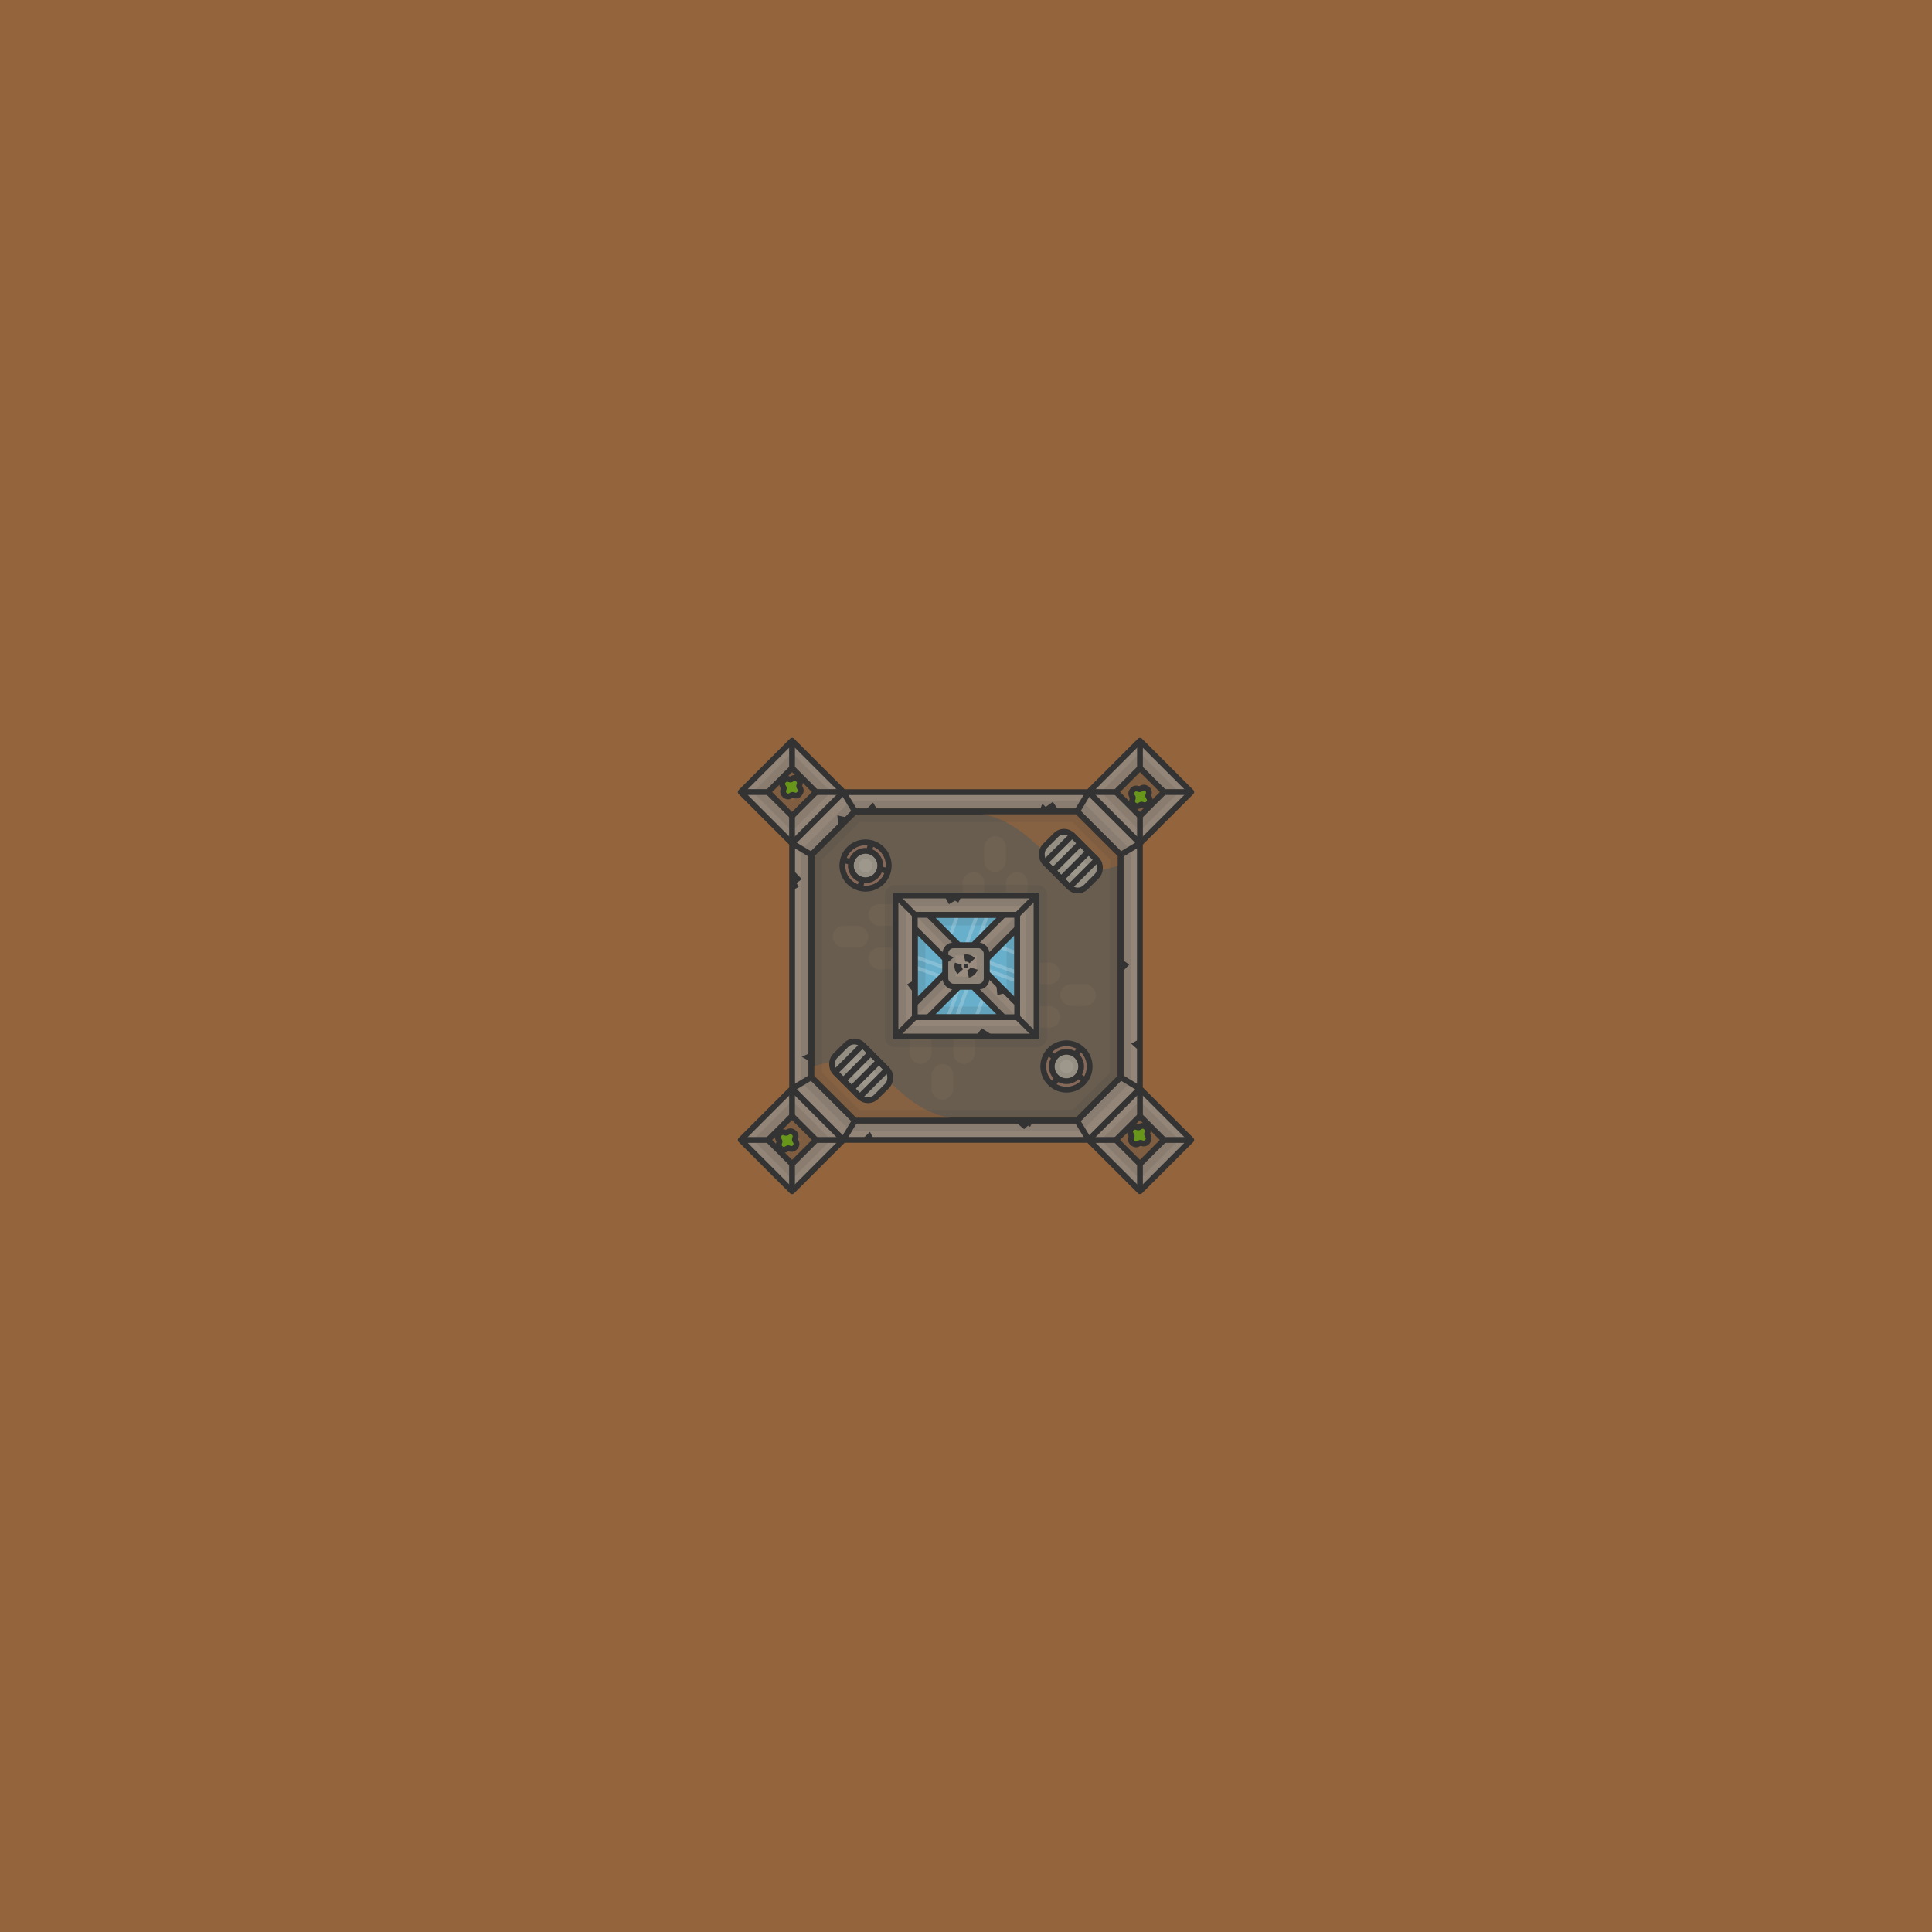 <?xml version="1.0" encoding="UTF-8" standalone="no"?>
<!-- Created with Inkscape (http://www.inkscape.org/) -->

<svg
   width="1500mm"
   height="1500mm"
   viewBox="0 0 1500 1500"
   version="1.1"
   id="svg1"
   inkscape:version="1.3 (0e150ed, 2023-07-21)"
   sodipodi:docname="dm_rust.svg"
   inkscape:export-filename="dunesconcept.png"
   inkscape:export-xdpi="171.044"
   inkscape:export-ydpi="171.044"
   xmlns:inkscape="http://www.inkscape.org/namespaces/inkscape"
   xmlns:sodipodi="http://sodipodi.sourceforge.net/DTD/sodipodi-0.dtd"
   xmlns="http://www.w3.org/2000/svg"
   xmlns:svg="http://www.w3.org/2000/svg">
  <rect x="0" y="0" width="1500" height="1500" fill="#808080" stroke="none"/>
  <sodipodi:namedview
     id="namedview1"
     pagecolor="#ffffff"
     bordercolor="#666666"
     borderopacity="1.0"
     inkscape:showpageshadow="2"
     inkscape:pageopacity="0.0"
     inkscape:pagecheckerboard="0"
     inkscape:deskcolor="#d1d1d1"
     inkscape:document-units="mm"
     inkscape:zoom="0.011950124"
     inkscape:cx="7614.984"
     inkscape:cy="12886.896"
     inkscape:window-width="1440"
     inkscape:window-height="765"
     inkscape:window-x="0"
     inkscape:window-y="25"
     inkscape:window-maximized="1"
     inkscape:current-layer="layer1"
     showguides="false" />
  <defs
     id="defs1">
    <clipPath
       clipPathUnits="userSpaceOnUse"
       id="clipPath2010">
      <rect
         style="fill:#dabb7f;stroke:#333333;stroke-width:0;stroke-linecap:round;stroke-linejoin:round;stroke-miterlimit:4;stroke-dasharray:none;stroke-dashoffset:188.976"
         id="rect2012"
         width="50"
         height="20.159"
         x="87"
         y="18.226"
         rx="0" />
    </clipPath>
    <clipPath
       clipPathUnits="userSpaceOnUse"
       id="clipPath2010-7">
      <rect
         style="fill:#dabb7f;stroke:#333333;stroke-width:0;stroke-linecap:round;stroke-linejoin:round;stroke-miterlimit:4;stroke-dasharray:none;stroke-dashoffset:188.976"
         id="rect2012-1"
         width="50"
         height="20.159"
         x="87"
         y="18.226"
         rx="0" />
    </clipPath>
    <clipPath
       clipPathUnits="userSpaceOnUse"
       id="clipPath2010-7-7">
      <rect
         style="fill:#dabb7f;stroke:#333333;stroke-width:0;stroke-linecap:round;stroke-linejoin:round;stroke-miterlimit:4;stroke-dasharray:none;stroke-dashoffset:188.976"
         id="rect2012-1-2"
         width="50"
         height="20.159"
         x="87"
         y="18.226"
         rx="0" />
    </clipPath>
    <clipPath
       clipPathUnits="userSpaceOnUse"
       id="clipPath2010-7-7-0">
      <rect
         style="fill:#dabb7f;stroke:#333333;stroke-width:0;stroke-linecap:round;stroke-linejoin:round;stroke-miterlimit:4;stroke-dasharray:none;stroke-dashoffset:188.976"
         id="rect2012-1-2-9"
         width="50"
         height="20.159"
         x="87"
         y="18.226"
         rx="0" />
    </clipPath>
    <clipPath
       clipPathUnits="userSpaceOnUse"
       id="clipPath2010-7-7-0-7">
      <rect
         style="fill:#dabb7f;stroke:#333333;stroke-width:0;stroke-linecap:round;stroke-linejoin:round;stroke-miterlimit:4;stroke-dasharray:none;stroke-dashoffset:188.976"
         id="rect2012-1-2-9-3"
         width="50"
         height="20.159"
         x="87"
         y="18.226"
         rx="0" />
    </clipPath>
    <clipPath
       clipPathUnits="userSpaceOnUse"
       id="clipPath2010-6">
      <rect
         style="fill:#dabb7f;stroke:#333333;stroke-width:0;stroke-linecap:round;stroke-linejoin:round;stroke-miterlimit:4;stroke-dasharray:none;stroke-dashoffset:188.976"
         id="rect2012-4"
         width="50"
         height="20.159"
         x="87"
         y="18.226"
         rx="0" />
    </clipPath>
    <clipPath
       clipPathUnits="userSpaceOnUse"
       id="clipPath2010-6-5">
      <rect
         style="fill:#dabb7f;stroke:#333333;stroke-width:0;stroke-linecap:round;stroke-linejoin:round;stroke-miterlimit:4;stroke-dasharray:none;stroke-dashoffset:188.976"
         id="rect2012-4-9"
         width="50"
         height="20.159"
         x="87"
         y="18.226"
         rx="0" />
    </clipPath>
    <clipPath
       clipPathUnits="userSpaceOnUse"
       id="clipPath2010-6-5-9">
      <rect
         style="fill:#dabb7f;stroke:#333333;stroke-width:0;stroke-linecap:round;stroke-linejoin:round;stroke-miterlimit:4;stroke-dasharray:none;stroke-dashoffset:188.976"
         id="rect2012-4-9-0"
         width="50"
         height="20.159"
         x="87"
         y="18.226"
         rx="0" />
    </clipPath>
    <clipPath
       clipPathUnits="userSpaceOnUse"
       id="clipPath2010-6-5-6">
      <rect
         style="fill:#dabb7f;stroke:#333333;stroke-width:0;stroke-linecap:round;stroke-linejoin:round;stroke-miterlimit:4;stroke-dasharray:none;stroke-dashoffset:188.976"
         id="rect2012-4-9-7"
         width="50"
         height="20.159"
         x="87"
         y="18.226"
         rx="0" />
    </clipPath>
    <clipPath
       clipPathUnits="userSpaceOnUse"
       id="clipPath2010-6-5-4">
      <rect
         style="fill:#dabb7f;stroke:#333333;stroke-width:0;stroke-linecap:round;stroke-linejoin:round;stroke-miterlimit:4;stroke-dasharray:none;stroke-dashoffset:188.976"
         id="rect2012-4-9-5"
         width="50"
         height="20.159"
         x="87"
         y="18.226"
         rx="0" />
    </clipPath>
    <clipPath
       clipPathUnits="userSpaceOnUse"
       id="clipPath2010-6-5-6-1">
      <rect
         style="fill:#dabb7f;stroke:#333333;stroke-width:0;stroke-linecap:round;stroke-linejoin:round;stroke-miterlimit:4;stroke-dasharray:none;stroke-dashoffset:188.976"
         id="rect2012-4-9-7-8"
         width="50"
         height="20.159"
         x="87"
         y="18.226"
         rx="0" />
    </clipPath>
    <clipPath
       clipPathUnits="userSpaceOnUse"
       id="clipPath2010-0">
      <rect
         style="fill:#dabb7f;stroke:#333333;stroke-width:0;stroke-linecap:round;stroke-linejoin:round;stroke-miterlimit:4;stroke-dasharray:none;stroke-dashoffset:188.976"
         id="rect2012-2"
         width="50"
         height="20.159"
         x="87"
         y="18.226"
         rx="0" />
    </clipPath>
    <clipPath
       clipPathUnits="userSpaceOnUse"
       id="clipPath2010-7-4">
      <rect
         style="fill:#dabb7f;stroke:#333333;stroke-width:0;stroke-linecap:round;stroke-linejoin:round;stroke-miterlimit:4;stroke-dasharray:none;stroke-dashoffset:188.976"
         id="rect2012-1-8"
         width="50"
         height="20.159"
         x="87"
         y="18.226"
         rx="0" />
    </clipPath>
    <clipPath
       clipPathUnits="userSpaceOnUse"
       id="clipPath2010-7-7-3">
      <rect
         style="fill:#dabb7f;stroke:#333333;stroke-width:0;stroke-linecap:round;stroke-linejoin:round;stroke-miterlimit:4;stroke-dasharray:none;stroke-dashoffset:188.976"
         id="rect2012-1-2-90"
         width="50"
         height="20.159"
         x="87"
         y="18.226"
         rx="0" />
    </clipPath>
    <clipPath
       clipPathUnits="userSpaceOnUse"
       id="clipPath2010-7-7-0-5">
      <rect
         style="fill:#dabb7f;stroke:#333333;stroke-width:0;stroke-linecap:round;stroke-linejoin:round;stroke-miterlimit:4;stroke-dasharray:none;stroke-dashoffset:188.976"
         id="rect2012-1-2-9-2"
         width="50"
         height="20.159"
         x="87"
         y="18.226"
         rx="0" />
    </clipPath>
    <clipPath
       clipPathUnits="userSpaceOnUse"
       id="clipPath2010-7-7-0-7-2">
      <rect
         style="fill:#dabb7f;stroke:#333333;stroke-width:0;stroke-linecap:round;stroke-linejoin:round;stroke-miterlimit:4;stroke-dasharray:none;stroke-dashoffset:188.976"
         id="rect2012-1-2-9-3-7"
         width="50"
         height="20.159"
         x="87"
         y="18.226"
         rx="0" />
    </clipPath>
    <clipPath
       clipPathUnits="userSpaceOnUse"
       id="clipPath2010-6-3">
      <rect
         style="fill:#dabb7f;stroke:#333333;stroke-width:0;stroke-linecap:round;stroke-linejoin:round;stroke-miterlimit:4;stroke-dasharray:none;stroke-dashoffset:188.976"
         id="rect2012-4-7"
         width="50"
         height="20.159"
         x="87"
         y="18.226"
         rx="0" />
    </clipPath>
    <clipPath
       clipPathUnits="userSpaceOnUse"
       id="clipPath2010-6-5-90">
      <rect
         style="fill:#dabb7f;stroke:#333333;stroke-width:0;stroke-linecap:round;stroke-linejoin:round;stroke-miterlimit:4;stroke-dasharray:none;stroke-dashoffset:188.976"
         id="rect2012-4-9-2"
         width="50"
         height="20.159"
         x="87"
         y="18.226"
         rx="0" />
    </clipPath>
    <clipPath
       clipPathUnits="userSpaceOnUse"
       id="clipPath2010-6-5-6-1-3">
      <rect
         style="fill:#dabb7f;stroke:#333333;stroke-width:0;stroke-linecap:round;stroke-linejoin:round;stroke-miterlimit:4;stroke-dasharray:none;stroke-dashoffset:188.976"
         id="rect2012-4-9-7-8-9"
         width="50"
         height="20.159"
         x="87"
         y="18.226"
         rx="0" />
    </clipPath>
    <clipPath
       clipPathUnits="userSpaceOnUse"
       id="clipPath2010-07">
      <rect
         style="fill:#dabb7f;stroke:#333333;stroke-width:0;stroke-linecap:round;stroke-linejoin:round;stroke-miterlimit:4;stroke-dasharray:none;stroke-dashoffset:188.976"
         id="rect2012-0"
         width="50"
         height="20.159"
         x="87"
         y="18.226"
         rx="0" />
    </clipPath>
    <clipPath
       clipPathUnits="userSpaceOnUse"
       id="clipPath2010-7-6">
      <rect
         style="fill:#dabb7f;stroke:#333333;stroke-width:0;stroke-linecap:round;stroke-linejoin:round;stroke-miterlimit:4;stroke-dasharray:none;stroke-dashoffset:188.976"
         id="rect2012-1-3"
         width="50"
         height="20.159"
         x="87"
         y="18.226"
         rx="0" />
    </clipPath>
    <clipPath
       clipPathUnits="userSpaceOnUse"
       id="clipPath2010-7-7-35">
      <rect
         style="fill:#dabb7f;stroke:#333333;stroke-width:0;stroke-linecap:round;stroke-linejoin:round;stroke-miterlimit:4;stroke-dasharray:none;stroke-dashoffset:188.976"
         id="rect2012-1-2-0"
         width="50"
         height="20.159"
         x="87"
         y="18.226"
         rx="0" />
    </clipPath>
    <clipPath
       clipPathUnits="userSpaceOnUse"
       id="clipPath2010-7-7-0-2">
      <rect
         style="fill:#dabb7f;stroke:#333333;stroke-width:0;stroke-linecap:round;stroke-linejoin:round;stroke-miterlimit:4;stroke-dasharray:none;stroke-dashoffset:188.976"
         id="rect2012-1-2-9-6"
         width="50"
         height="20.159"
         x="87"
         y="18.226"
         rx="0" />
    </clipPath>
    <clipPath
       clipPathUnits="userSpaceOnUse"
       id="clipPath2010-7-7-0-7-6">
      <rect
         style="fill:#dabb7f;stroke:#333333;stroke-width:0;stroke-linecap:round;stroke-linejoin:round;stroke-miterlimit:4;stroke-dasharray:none;stroke-dashoffset:188.976"
         id="rect2012-1-2-9-3-8"
         width="50"
         height="20.159"
         x="87"
         y="18.226"
         rx="0" />
    </clipPath>
    <clipPath
       clipPathUnits="userSpaceOnUse"
       id="clipPath2010-6-7">
      <rect
         style="fill:#dabb7f;stroke:#333333;stroke-width:0;stroke-linecap:round;stroke-linejoin:round;stroke-miterlimit:4;stroke-dasharray:none;stroke-dashoffset:188.976"
         id="rect2012-4-3"
         width="50"
         height="20.159"
         x="87"
         y="18.226"
         rx="0" />
    </clipPath>
    <clipPath
       clipPathUnits="userSpaceOnUse"
       id="clipPath2010-6-5-7">
      <rect
         style="fill:#dabb7f;stroke:#333333;stroke-width:0;stroke-linecap:round;stroke-linejoin:round;stroke-miterlimit:4;stroke-dasharray:none;stroke-dashoffset:188.976"
         id="rect2012-4-9-6"
         width="50"
         height="20.159"
         x="87"
         y="18.226"
         rx="0" />
    </clipPath>
    <clipPath
       clipPathUnits="userSpaceOnUse"
       id="clipPath2010-6-5-6-1-5">
      <rect
         style="fill:#dabb7f;stroke:#333333;stroke-width:0;stroke-linecap:round;stroke-linejoin:round;stroke-miterlimit:4;stroke-dasharray:none;stroke-dashoffset:188.976"
         id="rect2012-4-9-7-8-4"
         width="50"
         height="20.159"
         x="87"
         y="18.226"
         rx="0" />
    </clipPath>
    <clipPath
       clipPathUnits="userSpaceOnUse"
       id="clipPath40-1">
      <rect
         style="fill:#333333;fill-opacity:1;stroke:#333333;stroke-width:0;stroke-linecap:round;stroke-linejoin:miter;stroke-dasharray:none;stroke-opacity:0.1"
         id="rect40-7"
         width="269.678"
         height="352.68"
         x="1152.92"
         y="-42.146" />
    </clipPath>
    <clipPath
       clipPathUnits="userSpaceOnUse"
       id="clipPath40">
      <rect
         style="fill:#333333;fill-opacity:1;stroke:#333333;stroke-width:0;stroke-linecap:round;stroke-linejoin:miter;stroke-dasharray:none;stroke-opacity:0.1"
         id="rect40"
         width="269.678"
         height="352.68"
         x="1152.92"
         y="-42.146" />
    </clipPath>
    <clipPath
       clipPathUnits="userSpaceOnUse"
       id="clipPath5">
      <rect
         style="fill:#958575;fill-opacity:1;stroke:#333333;stroke-width:15;stroke-linecap:round;stroke-linejoin:round;stroke-dasharray:none;stroke-opacity:1"
         id="rect5"
         width="450"
         height="125"
         x="723.463"
         y="472.638"
         ry="3" />
    </clipPath>
    <clipPath
       clipPathUnits="userSpaceOnUse"
       id="clipPath2">
      <rect
         style="fill:#958575;fill-opacity:1;stroke:#333333;stroke-width:15;stroke-linecap:round;stroke-linejoin:round"
         id="rect2"
         width="120"
         height="90"
         x="-309.765"
         y="160"
         ry="0" />
    </clipPath>
    <clipPath
       clipPathUnits="userSpaceOnUse"
       id="clipPath5-5">
      <rect
         style="fill:#958575;fill-opacity:1;stroke:#333333;stroke-width:15;stroke-linecap:round;stroke-linejoin:round;stroke-dasharray:none;stroke-opacity:1"
         id="rect5-2"
         width="450"
         height="125"
         x="723.463"
         y="472.638"
         ry="3" />
    </clipPath>
    <clipPath
       clipPathUnits="userSpaceOnUse"
       id="clipPath2-7-5">
      <rect
         style="fill:#958575;fill-opacity:1;stroke:#333333;stroke-width:15;stroke-linecap:round;stroke-linejoin:round"
         id="rect2-3-9"
         width="120"
         height="90"
         x="-309.765"
         y="160"
         ry="0" />
    </clipPath>
    <clipPath
       clipPathUnits="userSpaceOnUse"
       id="clipPath5-2">
      <rect
         style="fill:#958575;fill-opacity:1;stroke:#333333;stroke-width:15;stroke-linecap:round;stroke-linejoin:round;stroke-dasharray:none;stroke-opacity:1"
         id="rect5-3"
         width="450"
         height="125"
         x="723.463"
         y="472.638"
         ry="3" />
    </clipPath>
    <clipPath
       clipPathUnits="userSpaceOnUse"
       id="clipPath5-5-8">
      <rect
         style="fill:#958575;fill-opacity:1;stroke:#333333;stroke-width:15;stroke-linecap:round;stroke-linejoin:round;stroke-dasharray:none;stroke-opacity:1"
         id="rect5-2-0"
         width="450"
         height="125"
         x="723.463"
         y="472.638"
         ry="3" />
    </clipPath>
    <clipPath
       clipPathUnits="userSpaceOnUse"
       id="clipPath2-7-5-2">
      <rect
         style="fill:#958575;fill-opacity:1;stroke:#333333;stroke-width:15;stroke-linecap:round;stroke-linejoin:round"
         id="rect2-3-9-7"
         width="120"
         height="90"
         x="-309.765"
         y="160"
         ry="0" />
    </clipPath>
    <clipPath
       clipPathUnits="userSpaceOnUse"
       id="clipPath40-1-2">
      <rect
         style="fill:#333333;fill-opacity:1;stroke:#333333;stroke-width:0;stroke-linecap:round;stroke-linejoin:miter;stroke-dasharray:none;stroke-opacity:0.1"
         id="rect40-7-3"
         width="269.678"
         height="352.68"
         x="1152.92"
         y="-42.146" />
    </clipPath>
    <clipPath
       clipPathUnits="userSpaceOnUse"
       id="clipPath40-6">
      <rect
         style="fill:#333333;fill-opacity:1;stroke:#333333;stroke-width:0;stroke-linecap:round;stroke-linejoin:miter;stroke-dasharray:none;stroke-opacity:0.1"
         id="rect40-5"
         width="269.678"
         height="352.68"
         x="1152.92"
         y="-42.146" />
    </clipPath>
    <clipPath
       clipPathUnits="userSpaceOnUse"
       id="clipPath5-5-5">
      <rect
         style="fill:#958575;fill-opacity:1;stroke:#333333;stroke-width:15;stroke-linecap:round;stroke-linejoin:round;stroke-dasharray:none;stroke-opacity:1"
         id="rect5-2-8"
         width="450"
         height="125"
         x="723.463"
         y="472.638"
         ry="3" />
    </clipPath>
    <clipPath
       clipPathUnits="userSpaceOnUse"
       id="clipPath5-5-8-1">
      <rect
         style="fill:#958575;fill-opacity:1;stroke:#333333;stroke-width:15;stroke-linecap:round;stroke-linejoin:round;stroke-dasharray:none;stroke-opacity:1"
         id="rect5-2-0-4"
         width="450"
         height="125"
         x="723.463"
         y="472.638"
         ry="3" />
    </clipPath>
    <clipPath
       clipPathUnits="userSpaceOnUse"
       id="clipPath40-1-8">
      <rect
         style="fill:#333333;fill-opacity:1;stroke:#333333;stroke-width:0;stroke-linecap:round;stroke-linejoin:miter;stroke-dasharray:none;stroke-opacity:0.1"
         id="rect40-7-0"
         width="269.678"
         height="352.68"
         x="1152.92"
         y="-42.146" />
    </clipPath>
    <clipPath
       clipPathUnits="userSpaceOnUse"
       id="clipPath40-2">
      <rect
         style="fill:#333333;fill-opacity:1;stroke:#333333;stroke-width:0;stroke-linecap:round;stroke-linejoin:miter;stroke-dasharray:none;stroke-opacity:0.1"
         id="rect40-4"
         width="269.678"
         height="352.68"
         x="1152.92"
         y="-42.146" />
    </clipPath>
    <clipPath
       clipPathUnits="userSpaceOnUse"
       id="clipPath5-5-83">
      <rect
         style="fill:#958575;fill-opacity:1;stroke:#333333;stroke-width:15;stroke-linecap:round;stroke-linejoin:round;stroke-dasharray:none;stroke-opacity:1"
         id="rect5-2-9"
         width="450"
         height="125"
         x="723.463"
         y="472.638"
         ry="3" />
    </clipPath>
    <clipPath
       clipPathUnits="userSpaceOnUse"
       id="clipPath5-5-8-0">
      <rect
         style="fill:#958575;fill-opacity:1;stroke:#333333;stroke-width:15;stroke-linecap:round;stroke-linejoin:round;stroke-dasharray:none;stroke-opacity:1"
         id="rect5-2-0-5"
         width="450"
         height="125"
         x="723.463"
         y="472.638"
         ry="3" />
    </clipPath>
    <clipPath
       clipPathUnits="userSpaceOnUse"
       id="clipPath40-1-2-9">
      <rect
         style="fill:#333333;fill-opacity:1;stroke:#333333;stroke-width:0;stroke-linecap:round;stroke-linejoin:miter;stroke-dasharray:none;stroke-opacity:0.1"
         id="rect40-7-3-8"
         width="269.678"
         height="352.68"
         x="1152.92"
         y="-42.146" />
    </clipPath>
    <clipPath
       clipPathUnits="userSpaceOnUse"
       id="clipPath40-6-2">
      <rect
         style="fill:#333333;fill-opacity:1;stroke:#333333;stroke-width:0;stroke-linecap:round;stroke-linejoin:miter;stroke-dasharray:none;stroke-opacity:0.1"
         id="rect40-5-0"
         width="269.678"
         height="352.68"
         x="1152.92"
         y="-42.146" />
    </clipPath>
    <clipPath
       clipPathUnits="userSpaceOnUse"
       id="clipPath5-5-5-7">
      <rect
         style="fill:#958575;fill-opacity:1;stroke:#333333;stroke-width:15;stroke-linecap:round;stroke-linejoin:round;stroke-dasharray:none;stroke-opacity:1"
         id="rect5-2-8-4"
         width="450"
         height="125"
         x="723.463"
         y="472.638"
         ry="3" />
    </clipPath>
    <clipPath
       clipPathUnits="userSpaceOnUse"
       id="clipPath5-5-8-1-8">
      <rect
         style="fill:#958575;fill-opacity:1;stroke:#333333;stroke-width:15;stroke-linecap:round;stroke-linejoin:round;stroke-dasharray:none;stroke-opacity:1"
         id="rect5-2-0-4-5"
         width="450"
         height="125"
         x="723.463"
         y="472.638"
         ry="3" />
    </clipPath>
    <clipPath
       clipPathUnits="userSpaceOnUse"
       id="clipPath2-5">
      <rect
         style="fill:#958575;fill-opacity:1;stroke:#333333;stroke-width:15;stroke-linecap:round;stroke-linejoin:round"
         id="rect2-5"
         width="120"
         height="90"
         x="-309.765"
         y="160"
         ry="0" />
    </clipPath>
    <clipPath
       clipPathUnits="userSpaceOnUse"
       id="clipPath2-5-4">
      <rect
         style="fill:#958575;fill-opacity:1;stroke:#333333;stroke-width:15;stroke-linecap:round;stroke-linejoin:round"
         id="rect2-5-8"
         width="120"
         height="90"
         x="-309.765"
         y="160"
         ry="0" />
    </clipPath>
    <clipPath
       clipPathUnits="userSpaceOnUse"
       id="clipPath2-7-5-2-8">
      <rect
         style="fill:#958575;fill-opacity:1;stroke:#333333;stroke-width:15;stroke-linecap:round;stroke-linejoin:round"
         id="rect2-3-9-4"
         width="120"
         height="90"
         x="-309.765"
         y="160"
         ry="0" />
    </clipPath>
    <clipPath
       clipPathUnits="userSpaceOnUse"
       id="clipPath2-7-5-2-8-7">
      <rect
         style="fill:#958575;fill-opacity:1;stroke:#333333;stroke-width:15;stroke-linecap:round;stroke-linejoin:round"
         id="rect2-3-9-4-3"
         width="120"
         height="90"
         x="-309.765"
         y="160"
         ry="0" />
    </clipPath>
    <clipPath
       clipPathUnits="userSpaceOnUse"
       id="clipPath2010-2">
      <rect
         style="fill:#dabb7f;stroke:#333333;stroke-width:0;stroke-linecap:round;stroke-linejoin:round;stroke-miterlimit:4;stroke-dasharray:none;stroke-dashoffset:188.976"
         id="rect2012-49"
         width="50"
         height="20.159"
         x="87"
         y="18.226"
         rx="0" />
    </clipPath>
    <clipPath
       clipPathUnits="userSpaceOnUse"
       id="clipPath2010-2-0">
      <rect
         style="fill:#dabb7f;stroke:#333333;stroke-width:0;stroke-linecap:round;stroke-linejoin:round;stroke-miterlimit:4;stroke-dasharray:none;stroke-dashoffset:188.976"
         id="rect2012-49-9"
         width="50"
         height="20.159"
         x="87"
         y="18.226"
         rx="0" />
    </clipPath>
    <clipPath
       clipPathUnits="userSpaceOnUse"
       id="clipPath2-9">
      <rect
         style="fill:#958575;fill-opacity:1;stroke:#333333;stroke-width:15;stroke-linecap:round;stroke-linejoin:round"
         id="rect2-9"
         width="120"
         height="90"
         x="-309.765"
         y="160"
         ry="0" />
    </clipPath>
    <clipPath
       clipPathUnits="userSpaceOnUse"
       id="clipPath2-7-5-5">
      <rect
         style="fill:#958575;fill-opacity:1;stroke:#333333;stroke-width:15;stroke-linecap:round;stroke-linejoin:round"
         id="rect2-3-9-1"
         width="120"
         height="90"
         x="-309.765"
         y="160"
         ry="0" />
    </clipPath>
    <clipPath
       clipPathUnits="userSpaceOnUse"
       id="clipPath2-1">
      <rect
         style="fill:#958575;fill-opacity:1;stroke:#333333;stroke-width:15;stroke-linecap:round;stroke-linejoin:round"
         id="rect2-58"
         width="120"
         height="90"
         x="-309.765"
         y="160"
         ry="0" />
    </clipPath>
    <clipPath
       clipPathUnits="userSpaceOnUse"
       id="clipPath40-1-8-5">
      <rect
         style="fill:#333333;fill-opacity:1;stroke:#333333;stroke-width:0;stroke-linecap:round;stroke-linejoin:miter;stroke-dasharray:none;stroke-opacity:0.1"
         id="rect40-7-0-9"
         width="269.678"
         height="352.68"
         x="1152.92"
         y="-42.146" />
    </clipPath>
    <clipPath
       clipPathUnits="userSpaceOnUse"
       id="clipPath40-2-8">
      <rect
         style="fill:#333333;fill-opacity:1;stroke:#333333;stroke-width:0;stroke-linecap:round;stroke-linejoin:miter;stroke-dasharray:none;stroke-opacity:0.1"
         id="rect40-4-9"
         width="269.678"
         height="352.68"
         x="1152.92"
         y="-42.146" />
    </clipPath>
    <clipPath
       clipPathUnits="userSpaceOnUse"
       id="clipPath5-5-83-1">
      <rect
         style="fill:#958575;fill-opacity:1;stroke:#333333;stroke-width:15;stroke-linecap:round;stroke-linejoin:round;stroke-dasharray:none;stroke-opacity:1"
         id="rect5-2-9-2"
         width="450"
         height="125"
         x="723.463"
         y="472.638"
         ry="3" />
    </clipPath>
    <clipPath
       clipPathUnits="userSpaceOnUse"
       id="clipPath5-5-8-0-8">
      <rect
         style="fill:#958575;fill-opacity:1;stroke:#333333;stroke-width:15;stroke-linecap:round;stroke-linejoin:round;stroke-dasharray:none;stroke-opacity:1"
         id="rect5-2-0-5-4"
         width="450"
         height="125"
         x="723.463"
         y="472.638"
         ry="3" />
    </clipPath>
    <clipPath
       clipPathUnits="userSpaceOnUse"
       id="clipPath2-7-5-2-8-0">
      <rect
         style="fill:#958575;fill-opacity:1;stroke:#333333;stroke-width:15;stroke-linecap:round;stroke-linejoin:round"
         id="rect2-3-9-4-1"
         width="120"
         height="90"
         x="-309.765"
         y="160"
         ry="0" />
    </clipPath>
    <clipPath
       clipPathUnits="userSpaceOnUse"
       id="clipPath2-7-5-2-8-7-0">
      <rect
         style="fill:#958575;fill-opacity:1;stroke:#333333;stroke-width:15;stroke-linecap:round;stroke-linejoin:round"
         id="rect2-3-9-4-3-8"
         width="120"
         height="90"
         x="-309.765"
         y="160"
         ry="0" />
    </clipPath>
    <clipPath
       clipPathUnits="userSpaceOnUse"
       id="clipPath2010-2-1">
      <rect
         style="fill:#dabb7f;stroke:#333333;stroke-width:0;stroke-linecap:round;stroke-linejoin:round;stroke-miterlimit:4;stroke-dasharray:none;stroke-dashoffset:188.976"
         id="rect2012-49-4"
         width="50"
         height="20.159"
         x="87"
         y="18.226"
         rx="0" />
    </clipPath>
    <clipPath
       clipPathUnits="userSpaceOnUse"
       id="clipPath2010-2-0-9">
      <rect
         style="fill:#dabb7f;stroke:#333333;stroke-width:0;stroke-linecap:round;stroke-linejoin:round;stroke-miterlimit:4;stroke-dasharray:none;stroke-dashoffset:188.976"
         id="rect2012-49-9-5"
         width="50"
         height="20.159"
         x="87"
         y="18.226"
         rx="0" />
    </clipPath>
    <clipPath
       clipPathUnits="userSpaceOnUse"
       id="clipPath40-1-8-7">
      <rect
         style="fill:#333333;fill-opacity:1;stroke:#333333;stroke-width:0;stroke-linecap:round;stroke-linejoin:miter;stroke-dasharray:none;stroke-opacity:0.1"
         id="rect40-7-0-95"
         width="269.678"
         height="352.68"
         x="1152.92"
         y="-42.146" />
    </clipPath>
    <clipPath
       clipPathUnits="userSpaceOnUse"
       id="clipPath40-2-9">
      <rect
         style="fill:#333333;fill-opacity:1;stroke:#333333;stroke-width:0;stroke-linecap:round;stroke-linejoin:miter;stroke-dasharray:none;stroke-opacity:0.1"
         id="rect40-4-6"
         width="269.678"
         height="352.68"
         x="1152.92"
         y="-42.146" />
    </clipPath>
    <clipPath
       clipPathUnits="userSpaceOnUse"
       id="clipPath5-5-83-6">
      <rect
         style="fill:#958575;fill-opacity:1;stroke:#333333;stroke-width:15;stroke-linecap:round;stroke-linejoin:round;stroke-dasharray:none;stroke-opacity:1"
         id="rect5-2-9-8"
         width="450"
         height="125"
         x="723.463"
         y="472.638"
         ry="3" />
    </clipPath>
    <clipPath
       clipPathUnits="userSpaceOnUse"
       id="clipPath5-5-8-0-5">
      <rect
         style="fill:#958575;fill-opacity:1;stroke:#333333;stroke-width:15;stroke-linecap:round;stroke-linejoin:round;stroke-dasharray:none;stroke-opacity:1"
         id="rect5-2-0-5-2"
         width="450"
         height="125"
         x="723.463"
         y="472.638"
         ry="3" />
    </clipPath>
    <clipPath
       clipPathUnits="userSpaceOnUse"
       id="clipPath2-7-5-2-8-8">
      <rect
         style="fill:#958575;fill-opacity:1;stroke:#333333;stroke-width:15;stroke-linecap:round;stroke-linejoin:round"
         id="rect2-3-9-4-39"
         width="120"
         height="90"
         x="-309.765"
         y="160"
         ry="0" />
    </clipPath>
    <clipPath
       clipPathUnits="userSpaceOnUse"
       id="clipPath2-7-5-2-8-7-3">
      <rect
         style="fill:#958575;fill-opacity:1;stroke:#333333;stroke-width:15;stroke-linecap:round;stroke-linejoin:round"
         id="rect2-3-9-4-3-3"
         width="120"
         height="90"
         x="-309.765"
         y="160"
         ry="0" />
    </clipPath>
    <clipPath
       clipPathUnits="userSpaceOnUse"
       id="clipPath2010-2-3">
      <rect
         style="fill:#dabb7f;stroke:#333333;stroke-width:0;stroke-linecap:round;stroke-linejoin:round;stroke-miterlimit:4;stroke-dasharray:none;stroke-dashoffset:188.976"
         id="rect2012-49-91"
         width="50"
         height="20.159"
         x="87"
         y="18.226"
         rx="0" />
    </clipPath>
    <clipPath
       clipPathUnits="userSpaceOnUse"
       id="clipPath2010-2-0-4">
      <rect
         style="fill:#dabb7f;stroke:#333333;stroke-width:0;stroke-linecap:round;stroke-linejoin:round;stroke-miterlimit:4;stroke-dasharray:none;stroke-dashoffset:188.976"
         id="rect2012-49-9-4"
         width="50"
         height="20.159"
         x="87"
         y="18.226"
         rx="0" />
    </clipPath>
    <clipPath
       clipPathUnits="userSpaceOnUse"
       id="clipPath2010-2-0-4-0">
      <rect
         style="fill:#dabb7f;stroke:#333333;stroke-width:0;stroke-linecap:round;stroke-linejoin:round;stroke-miterlimit:4;stroke-dasharray:none;stroke-dashoffset:188.976"
         id="rect2012-49-9-4-5"
         width="50"
         height="20.159"
         x="87"
         y="18.226"
         rx="0" />
    </clipPath>
    <clipPath
       clipPathUnits="userSpaceOnUse"
       id="clipPath2010-2-3-2">
      <rect
         style="fill:#dabb7f;stroke:#333333;stroke-width:0;stroke-linecap:round;stroke-linejoin:round;stroke-miterlimit:4;stroke-dasharray:none;stroke-dashoffset:188.976"
         id="rect2012-49-91-4"
         width="50"
         height="20.159"
         x="87"
         y="18.226"
         rx="0" />
    </clipPath>
    <clipPath
       clipPathUnits="userSpaceOnUse"
       id="clipPath2-7-5-2-8-7-3-1">
      <rect
         style="fill:#958575;fill-opacity:1;stroke:#333333;stroke-width:15;stroke-linecap:round;stroke-linejoin:round"
         id="rect2-3-9-4-3-3-3"
         width="120"
         height="90"
         x="-309.765"
         y="160"
         ry="0" />
    </clipPath>
    <clipPath
       clipPathUnits="userSpaceOnUse"
       id="clipPath2-7-5-2-8-8-3">
      <rect
         style="fill:#958575;fill-opacity:1;stroke:#333333;stroke-width:15;stroke-linecap:round;stroke-linejoin:round"
         id="rect2-3-9-4-39-3"
         width="120"
         height="90"
         x="-309.765"
         y="160"
         ry="0" />
    </clipPath>
    <clipPath
       clipPathUnits="userSpaceOnUse"
       id="clipPath5-5-8-0-5-8">
      <rect
         style="fill:#958575;fill-opacity:1;stroke:#333333;stroke-width:15;stroke-linecap:round;stroke-linejoin:round;stroke-dasharray:none;stroke-opacity:1"
         id="rect5-2-0-5-2-3"
         width="450"
         height="125"
         x="723.463"
         y="472.638"
         ry="3" />
    </clipPath>
    <clipPath
       clipPathUnits="userSpaceOnUse"
       id="clipPath5-5-83-6-1">
      <rect
         style="fill:#958575;fill-opacity:1;stroke:#333333;stroke-width:15;stroke-linecap:round;stroke-linejoin:round;stroke-dasharray:none;stroke-opacity:1"
         id="rect5-2-9-8-1"
         width="450"
         height="125"
         x="723.463"
         y="472.638"
         ry="3" />
    </clipPath>
    <clipPath
       clipPathUnits="userSpaceOnUse"
       id="clipPath40-1-8-7-7">
      <rect
         style="fill:#333333;fill-opacity:1;stroke:#333333;stroke-width:0;stroke-linecap:round;stroke-linejoin:miter;stroke-dasharray:none;stroke-opacity:0.1"
         id="rect40-7-0-95-9"
         width="269.678"
         height="352.68"
         x="1152.92"
         y="-42.146" />
    </clipPath>
    <clipPath
       clipPathUnits="userSpaceOnUse"
       id="clipPath40-2-9-7">
      <rect
         style="fill:#333333;fill-opacity:1;stroke:#333333;stroke-width:0;stroke-linecap:round;stroke-linejoin:miter;stroke-dasharray:none;stroke-opacity:0.1"
         id="rect40-4-6-9"
         width="269.678"
         height="352.68"
         x="1152.92"
         y="-42.146" />
    </clipPath>
  </defs>
  <g
     inkscape:label="Layer 1"
     inkscape:groupmode="layer"
     id="layer1">
    <g
       id="g18120-8"
       transform="matrix(5,0,0,5,384.011,3209.831)" />
    <a
       id="a1-0-1"
       transform="rotate(180,5168.502,1207.557)" />
    <g
       id="g1"
       transform="scale(0.3)">
      <rect
         style="fill:#94643d;fill-opacity:1;stroke-width:93.75;stroke-linejoin:round"
         id="rect1"
         width="5000"
         height="5000"
         x="0"
         y="0" />
      <g
         id="g2-4"
         transform="translate(2017.5,2017.5)">
        <path
           id="path1085"
           style="fill:#938577;fill-opacity:1;stroke:#333333;stroke-width:15;stroke-linecap:butt;stroke-linejoin:round;stroke-miterlimit:4;stroke-dasharray:none;stroke-opacity:1"
           d="M 164.853,32.5 32.5,164.853 V 482.5 800.147 L 164.853,932.5 H 482.5 800.147 L 932.5,800.147 V 482.5 164.853 L 800.147,32.5 H 482.5 Z" />
        <path
           id="path1085-1"
           style="fill:#695d4f;fill-opacity:1;stroke:#333333;stroke-width:15;stroke-linecap:butt;stroke-linejoin:round;stroke-miterlimit:4;stroke-dasharray:none;stroke-opacity:1"
           d="M 195,82.5 82.5,195 V 770 L 195,882.5 H 770 L 882.5,770 V 195 L 770,82.5 Z"
           sodipodi:nodetypes="ccccccccc" />
        <path
           style="fill:none;stroke:#333333;stroke-width:15;stroke-linecap:butt;stroke-linejoin:miter;stroke-dasharray:none;stroke-opacity:1"
           d="M 195,82.5 164.853,32.5"
           id="path1"
           sodipodi:nodetypes="cc" />
        <path
           style="fill:none;stroke:#333333;stroke-width:15;stroke-linecap:butt;stroke-linejoin:miter;stroke-dasharray:none;stroke-opacity:1"
           d="M 82.5,195 32.5,164.853"
           id="path2"
           sodipodi:nodetypes="cc" />
        <path
           style="fill:none;stroke:#333333;stroke-width:15;stroke-linecap:butt;stroke-linejoin:miter;stroke-dasharray:none;stroke-opacity:1"
           d="M 770,82.5 800.147,32.5"
           id="path3"
           sodipodi:nodetypes="cc" />
        <path
           style="fill:none;stroke:#333333;stroke-width:15;stroke-linecap:butt;stroke-linejoin:miter;stroke-dasharray:none;stroke-opacity:1"
           d="m 882.5,195 50,-30.147"
           id="path4"
           sodipodi:nodetypes="cc" />
        <path
           style="fill:none;stroke:#333333;stroke-width:15;stroke-linecap:butt;stroke-linejoin:miter;stroke-dasharray:none;stroke-opacity:1"
           d="m 882.5,770 50,30.147"
           id="path5"
           sodipodi:nodetypes="cc" />
        <path
           style="fill:none;stroke:#333333;stroke-width:15;stroke-linecap:butt;stroke-linejoin:miter;stroke-dasharray:none;stroke-opacity:1"
           d="m 770,882.5 30.147,50"
           id="path6"
           sodipodi:nodetypes="cc" />
        <path
           style="fill:none;stroke:#333333;stroke-width:15;stroke-linecap:butt;stroke-linejoin:miter;stroke-dasharray:none;stroke-opacity:1"
           d="m 195,882.5 -30.147,50"
           id="path7"
           sodipodi:nodetypes="cc" />
        <path
           style="fill:none;stroke:#333333;stroke-width:15;stroke-linecap:butt;stroke-linejoin:miter;stroke-dasharray:none;stroke-opacity:1"
           d="M 82.5,770 32.5,800.147"
           id="path8"
           sodipodi:nodetypes="cc" />
        <path
           style="fill:#876242;fill-opacity:1;stroke:#333333;stroke-width:0;stroke-linecap:round;stroke-linejoin:miter;stroke-dasharray:none;stroke-opacity:1"
           d="M 882.5,221.409 C 668.225,289.88 699.316,101.936 482.5,82.5 L 770,82.5 882.5,195 Z"
           id="path42-1-1"
           sodipodi:nodetypes="ccccc" />
        <path
           style="fill:#876242;fill-opacity:1;stroke:#333333;stroke-width:0;stroke-linecap:round;stroke-linejoin:miter;stroke-dasharray:none;stroke-opacity:1"
           d="M 82.5,743.591 C 296.775,675.12 265.684,863.064 482.5,882.5 L 195,882.5 82.5,770 Z"
           id="path42-1-1-7"
           sodipodi:nodetypes="ccccc" />
        <g
           id="g1750-0-51-5-3"
           transform="matrix(5,0,0,5.022,10.534,504.443)"
           style="fill:#6f6253;fill-opacity:1">
          <rect
             style="fill:#6f6253;fill-opacity:1;fill-rule:evenodd;stroke:#333333;stroke-width:0;stroke-linecap:round;stroke-linejoin:round;stroke-miterlimit:4;stroke-dasharray:none;stroke-dashoffset:188.976;stroke-opacity:1"
             id="rect3130-1-8-5-2"
             width="18.419"
             height="11.245"
             x="27.71"
             y="-99.071"
             ry="5.623"
             transform="rotate(90)" />
          <rect
             style="fill:#6f6253;fill-opacity:1;fill-rule:evenodd;stroke:#333333;stroke-width:0;stroke-linecap:round;stroke-linejoin:round;stroke-miterlimit:4;stroke-dasharray:none;stroke-dashoffset:188.976;stroke-opacity:1"
             id="rect3130-7-5-45-8-1"
             width="18.419"
             height="11.245"
             x="46.129"
             y="-87.825"
             ry="5.623"
             transform="rotate(90)" />
          <rect
             style="fill:#6f6253;fill-opacity:1;fill-rule:evenodd;stroke:#333333;stroke-width:0;stroke-linecap:round;stroke-linejoin:round;stroke-miterlimit:4;stroke-dasharray:none;stroke-dashoffset:188.976;stroke-opacity:1"
             id="rect3130-5-6-8-2-9"
             width="18.419"
             height="11.245"
             x="27.71"
             y="-76.58"
             ry="5.623"
             transform="rotate(90)" />
        </g>
        <g
           id="g1750-0-51-5-6"
           transform="matrix(-5,0,0,-5.022,968.812,470.709)"
           style="fill:#6f6253;fill-opacity:1">
          <rect
             style="fill:#6f6253;fill-opacity:1;fill-rule:evenodd;stroke:#333333;stroke-width:0;stroke-linecap:round;stroke-linejoin:round;stroke-miterlimit:4;stroke-dasharray:none;stroke-dashoffset:188.976;stroke-opacity:1"
             id="rect3130-1-8-5-66"
             width="18.419"
             height="11.245"
             x="27.71"
             y="-99.071"
             ry="5.623"
             transform="rotate(90)" />
          <rect
             style="fill:#6f6253;fill-opacity:1;fill-rule:evenodd;stroke:#333333;stroke-width:0;stroke-linecap:round;stroke-linejoin:round;stroke-miterlimit:4;stroke-dasharray:none;stroke-dashoffset:188.976;stroke-opacity:1"
             id="rect3130-7-5-45-8-4"
             width="18.419"
             height="11.245"
             x="46.129"
             y="-87.825"
             ry="5.623"
             transform="rotate(90)" />
          <rect
             style="fill:#6f6253;fill-opacity:1;fill-rule:evenodd;stroke:#333333;stroke-width:0;stroke-linecap:round;stroke-linejoin:round;stroke-miterlimit:4;stroke-dasharray:none;stroke-dashoffset:188.976;stroke-opacity:1"
             id="rect3130-5-6-8-2-4"
             width="18.419"
             height="11.245"
             x="27.71"
             y="-76.58"
             ry="5.623"
             transform="rotate(90)" />
        </g>
        <g
           id="g1750-0-51-5-7"
           transform="matrix(0,5,-5.022,0,461.661,-4.173)"
           style="fill:#6f6253;fill-opacity:1">
          <rect
             style="fill:#6f6253;fill-opacity:1;fill-rule:evenodd;stroke:#333333;stroke-width:0;stroke-linecap:round;stroke-linejoin:round;stroke-miterlimit:4;stroke-dasharray:none;stroke-dashoffset:188.976;stroke-opacity:1"
             id="rect3130-1-8-5-0"
             width="18.419"
             height="11.245"
             x="27.71"
             y="-99.071"
             ry="5.623"
             transform="rotate(90)" />
          <rect
             style="fill:#6f6253;fill-opacity:1;fill-rule:evenodd;stroke:#333333;stroke-width:0;stroke-linecap:round;stroke-linejoin:round;stroke-miterlimit:4;stroke-dasharray:none;stroke-dashoffset:188.976;stroke-opacity:1"
             id="rect3130-7-5-45-8-2"
             width="18.419"
             height="11.245"
             x="46.129"
             y="-87.825"
             ry="5.623"
             transform="rotate(90)" />
          <rect
             style="fill:#6f6253;fill-opacity:1;fill-rule:evenodd;stroke:#333333;stroke-width:0;stroke-linecap:round;stroke-linejoin:round;stroke-miterlimit:4;stroke-dasharray:none;stroke-dashoffset:188.976;stroke-opacity:1"
             id="rect3130-5-6-8-2-1"
             width="18.419"
             height="11.245"
             x="27.71"
             y="-76.58"
             ry="5.623"
             transform="rotate(90)" />
        </g>
        <g
           id="g1750-0-51-5-1"
           transform="matrix(0,-5,5.022,0,494.656,968.812)"
           style="fill:#6f6253;fill-opacity:1">
          <rect
             style="fill:#6f6253;fill-opacity:1;fill-rule:evenodd;stroke:#333333;stroke-width:0;stroke-linecap:round;stroke-linejoin:round;stroke-miterlimit:4;stroke-dasharray:none;stroke-dashoffset:188.976;stroke-opacity:1"
             id="rect3130-1-8-5-6"
             width="18.419"
             height="11.245"
             x="27.71"
             y="-99.071"
             ry="5.623"
             transform="rotate(90)" />
          <rect
             style="fill:#6f6253;fill-opacity:1;fill-rule:evenodd;stroke:#333333;stroke-width:0;stroke-linecap:round;stroke-linejoin:round;stroke-miterlimit:4;stroke-dasharray:none;stroke-dashoffset:188.976;stroke-opacity:1"
             id="rect3130-7-5-45-8-3"
             width="18.419"
             height="11.245"
             x="46.129"
             y="-87.825"
             ry="5.623"
             transform="rotate(90)" />
          <rect
             style="fill:#6f6253;fill-opacity:1;fill-rule:evenodd;stroke:#333333;stroke-width:0;stroke-linecap:round;stroke-linejoin:round;stroke-miterlimit:4;stroke-dasharray:none;stroke-dashoffset:188.976;stroke-opacity:1"
             id="rect3130-5-6-8-2-91"
             width="18.419"
             height="11.245"
             x="27.71"
             y="-76.58"
             ry="5.623"
             transform="rotate(90)" />
        </g>
        <g
           id="g37-7-2-2"
           transform="rotate(68.489,56.367,-610.134)">
          <circle
             style="fill:#856858;fill-opacity:1;stroke:#333333;stroke-width:15;stroke-linejoin:round;stroke-dasharray:none;stroke-opacity:1"
             id="path14-4-9-9-7-3"
             cx="462.288"
             cy="-890.426"
             r="60"
             transform="rotate(35.312)" />
          <path
             style="fill:none;fill-opacity:1;stroke:#333333;stroke-width:15;stroke-linejoin:round;stroke-dasharray:none;stroke-opacity:1"
             d="m 926.61,-508.345 -69.364,97.922"
             id="path15-8-4-5-1-2" />
          <path
             style="fill:none;fill-opacity:1;stroke:#333333;stroke-width:15;stroke-linejoin:round;stroke-dasharray:none;stroke-opacity:1"
             d="m 940.889,-424.702 -97.922,-69.364"
             id="path15-7-5-4-5-5-7" />
          <circle
             style="fill:#9e988c;fill-opacity:1;stroke:#333333;stroke-width:15;stroke-linejoin:round;stroke-dasharray:none;stroke-opacity:1"
             id="path14-8-1-0-8-2-1"
             cx="462.288"
             cy="-890.426"
             r="38"
             transform="rotate(35.312)" />
          <circle
             style="fill:none;fill-opacity:1;stroke:#333333;stroke-width:15;stroke-linejoin:round;stroke-dasharray:none;stroke-opacity:0.1"
             id="path14-8-0-4-4-5-1-0"
             cx="462.288"
             cy="-890.426"
             r="25"
             transform="rotate(35.312)" />
        </g>
        <g
           id="g37-7-2-2-5"
           transform="rotate(92.073,237.628,69.496)">
          <circle
             style="fill:#856858;fill-opacity:1;stroke:#333333;stroke-width:15;stroke-linejoin:round;stroke-dasharray:none;stroke-opacity:1"
             id="path14-4-9-9-7-3-9"
             cx="462.288"
             cy="-890.426"
             r="60"
             transform="rotate(35.312)" />
          <path
             style="fill:none;fill-opacity:1;stroke:#333333;stroke-width:15;stroke-linejoin:round;stroke-dasharray:none;stroke-opacity:1"
             d="m 926.61,-508.345 -69.364,97.922"
             id="path15-8-4-5-1-2-3" />
          <path
             style="fill:none;fill-opacity:1;stroke:#333333;stroke-width:15;stroke-linejoin:round;stroke-dasharray:none;stroke-opacity:1"
             d="m 940.889,-424.702 -97.922,-69.364"
             id="path15-7-5-4-5-5-7-9" />
          <circle
             style="fill:#9e988c;fill-opacity:1;stroke:#333333;stroke-width:15;stroke-linejoin:round;stroke-dasharray:none;stroke-opacity:1"
             id="path14-8-1-0-8-2-1-6"
             cx="462.288"
             cy="-890.426"
             r="38"
             transform="rotate(35.312)" />
          <circle
             style="fill:none;fill-opacity:1;stroke:#333333;stroke-width:15;stroke-linejoin:round;stroke-dasharray:none;stroke-opacity:0.1"
             id="path14-8-0-4-4-5-1-0-6"
             cx="462.288"
             cy="-890.426"
             r="25"
             transform="rotate(35.312)" />
        </g>
        <path
           id="path1085-1-4"
           style="fill:none;fill-opacity:1;stroke:#333333;stroke-width:55;stroke-linecap:butt;stroke-linejoin:round;stroke-miterlimit:4;stroke-dasharray:none;stroke-opacity:0.102"
           d="M 195,82.5 82.5,195 v 575 l 112.5,112.5 h 575 l 112.5,-112.5 V 195 L 770,82.5 Z"
           sodipodi:nodetypes="ccccccccc" />
        <path
           id="path1085-1-5"
           style="fill:none;fill-opacity:1;stroke:#333333;stroke-width:15;stroke-linecap:butt;stroke-linejoin:round;stroke-miterlimit:4;stroke-dasharray:none;stroke-opacity:1"
           d="M 195,82.5 82.5,195 v 575 l 112.5,112.5 h 575 l 112.5,-112.5 v -575 L 770,82.5 Z"
           sodipodi:nodetypes="ccccccccc" />
        <path
           style="fill:#333333;fill-opacity:1;stroke:none;stroke-width:0.265px;stroke-linecap:butt;stroke-linejoin:miter;stroke-opacity:1"
           d="M 212.225,932.5 233.849,911.764 244.995,932.5 Z"
           id="path28-8" />
        <path
           style="fill:#333333;fill-opacity:1;stroke:none;stroke-width:0.265px;stroke-linecap:butt;stroke-linejoin:miter;stroke-opacity:1"
           d="m 605.952,882.5 26.905,22.138 10.138,-8.968 5.404,2.938 8.101,-16.108 z"
           id="path29-0" />
        <path
           style="fill:#333333;fill-opacity:1;stroke:none;stroke-width:0.265px;stroke-linecap:butt;stroke-linejoin:miter;stroke-opacity:1"
           d="M 932.5,703.628 910,683.454 932.5,671.066 Z"
           id="path30" />
        <path
           style="fill:#333333;fill-opacity:1;stroke:none;stroke-width:0.265px;stroke-linecap:butt;stroke-linejoin:miter;stroke-opacity:1"
           d="M 882.5,462.719 904.889,479.009 882.5,502.282 Z"
           id="path31-4" />
        <path
           style="fill:#333333;fill-opacity:1;stroke:none;stroke-width:0.265px;stroke-linecap:butt;stroke-linejoin:miter;stroke-opacity:1"
           d="M 724.108,82.5 707.25,57.636 688.599,70.9 680.138,62.484 671.878,82.5 Z"
           id="path32-6"
           sodipodi:nodetypes="cccccc" />
        <path
           style="fill:#333333;fill-opacity:1;stroke:none;stroke-width:0.265px;stroke-linecap:butt;stroke-linejoin:miter;stroke-opacity:1"
           d="M 218.804,82.5 241.977,59.714 255,81.55 Z"
           id="path33-0" />
        <path
           style="fill:#333333;fill-opacity:1;stroke:none;stroke-width:0.265px;stroke-linecap:butt;stroke-linejoin:miter;stroke-opacity:1"
           d="m 177.005,98.93 -27.273,-6.239 2.164,32.913 z"
           id="path34-3" />
        <path
           style="fill:#333333;fill-opacity:1;stroke:none;stroke-width:0.265px;stroke-linecap:butt;stroke-linejoin:miter;stroke-opacity:1"
           d="m 32.5,231.728 25,25.847 -13.383,10.429 5.348,9.845 -16.965,9.138 z"
           id="path35-2"
           sodipodi:nodetypes="cccccc" />
        <path
           style="fill:#333333;fill-opacity:1;stroke:none;stroke-width:0.265px;stroke-linecap:butt;stroke-linejoin:miter;stroke-opacity:1"
           d="M 82.5,732.071 57.5,717.27 82.5,706.17 Z"
           id="path36-6" />
        <g
           id="g12-6-5-7-4-8-6"
           transform="rotate(-135,432.185,385.585)">
          <rect
             style="fill:#9e988c;fill-opacity:1;stroke:#333333;stroke-width:15;stroke-linejoin:round;stroke-dasharray:none;stroke-opacity:1"
             id="rect10-0-8-9-7-5-3"
             width="150"
             height="100"
             x="253.077"
             y="686.39"
             ry="29.694" />
          <rect
             style="fill:none;fill-opacity:1;stroke:#333333;stroke-width:30;stroke-linejoin:round;stroke-dasharray:none;stroke-opacity:0.1"
             id="rect10-9-0-3-2-84-3-1"
             width="125"
             height="75"
             x="265.577"
             y="698.89"
             ry="29.694" />
          <g
             id="g11-7-1-2-0-7-8"
             transform="translate(-15)">
            <rect
               style="fill:none;fill-opacity:1;stroke:#333333;stroke-width:15;stroke-linejoin:round;stroke-dasharray:none;stroke-opacity:1"
               id="rect11-6-1-5-0-6-1"
               width="30"
               height="100"
               x="298.077"
               y="686.39"
               ry="0" />
            <rect
               style="fill:none;fill-opacity:1;stroke:#333333;stroke-width:15;stroke-linejoin:round;stroke-dasharray:none;stroke-opacity:1"
               id="rect11-2-8-0-4-6-8-3"
               width="30"
               height="100"
               x="328.077"
               y="686.39"
               ry="0" />
            <rect
               style="fill:none;fill-opacity:1;stroke:#333333;stroke-width:15;stroke-linejoin:round;stroke-dasharray:none;stroke-opacity:1"
               id="rect11-0-0-8-2-2-6-0"
               width="30"
               height="100"
               x="358.077"
               y="686.39"
               ry="0" />
          </g>
        </g>
        <g
           id="g12-6-5-7-4-8"
           transform="rotate(-135,273.227,769.341)">
          <rect
             style="fill:#9e988c;fill-opacity:1;stroke:#333333;stroke-width:15;stroke-linejoin:round;stroke-dasharray:none;stroke-opacity:1"
             id="rect10-0-8-9-7-5"
             width="150"
             height="100"
             x="253.077"
             y="686.39"
             ry="29.694" />
          <rect
             style="fill:none;fill-opacity:1;stroke:#333333;stroke-width:30;stroke-linejoin:round;stroke-dasharray:none;stroke-opacity:0.1"
             id="rect10-9-0-3-2-84-3"
             width="125"
             height="75"
             x="265.577"
             y="698.89"
             ry="29.694" />
          <g
             id="g11-7-1-2-0-7"
             transform="translate(-15)">
            <rect
               style="fill:none;fill-opacity:1;stroke:#333333;stroke-width:15;stroke-linejoin:round;stroke-dasharray:none;stroke-opacity:1"
               id="rect11-6-1-5-0-6"
               width="30"
               height="100"
               x="298.077"
               y="686.39"
               ry="0" />
            <rect
               style="fill:none;fill-opacity:1;stroke:#333333;stroke-width:15;stroke-linejoin:round;stroke-dasharray:none;stroke-opacity:1"
               id="rect11-2-8-0-4-6-8"
               width="30"
               height="100"
               x="328.077"
               y="686.39"
               ry="0" />
            <rect
               style="fill:none;fill-opacity:1;stroke:#333333;stroke-width:15;stroke-linejoin:round;stroke-dasharray:none;stroke-opacity:1"
               id="rect11-0-0-8-2-2-6"
               width="30"
               height="100"
               x="358.077"
               y="686.39"
               ry="0" />
          </g>
        </g>
        <rect
           style="fill:#68afcb;fill-opacity:1;stroke:#333333;stroke-width:55;stroke-linecap:round;stroke-linejoin:round;stroke-dasharray:none;stroke-opacity:0.102"
           id="rect21"
           width="265"
           height="265"
           x="350"
           y="350" />
        <rect
           style="fill:#ffffff;fill-opacity:0.2;stroke:none;stroke-width:12.377;stroke-linecap:square;stroke-dasharray:none"
           id="rect6-8"
           width="85.111"
           height="10"
           x="-654.292"
           y="-303.398"
           transform="matrix(-0.94,-0.341,0,-1,0,0)" />
        <rect
           style="fill:#ffffff;fill-opacity:0.2;stroke:none;stroke-width:12.377;stroke-linecap:square;stroke-dasharray:none"
           id="rect6-8-3"
           width="85.111"
           height="10"
           x="-660.706"
           y="-281.684"
           transform="matrix(-0.94,-0.341,0,-1,0,0)" />
        <rect
           style="fill:#ffffff;fill-opacity:0.2;stroke:none;stroke-width:12.377;stroke-linecap:square;stroke-dasharray:none"
           id="rect6-8-9"
           width="85.111"
           height="10"
           x="-670.324"
           y="-231.802"
           transform="matrix(-0.94,-0.341,0,-1,0,0)" />
        <rect
           style="fill:#ffffff;fill-opacity:0.2;stroke:none;stroke-width:12.377;stroke-linecap:square;stroke-dasharray:none"
           id="rect6-8-0"
           width="85.111"
           height="10"
           x="366.059"
           y="-669.892"
           transform="matrix(-0.341,0.94,-1,0,0,0)" />
        <rect
           style="fill:#ffffff;fill-opacity:0.2;stroke:none;stroke-width:12.377;stroke-linecap:square;stroke-dasharray:none"
           id="rect6-8-0-7"
           width="85.111"
           height="10"
           x="371.348"
           y="-643.299"
           transform="matrix(-0.341,0.94,-1,0,0,0)" />
        <rect
           style="fill:#ffffff;fill-opacity:0.2;stroke:none;stroke-width:12.377;stroke-linecap:square;stroke-dasharray:none"
           id="rect6-8-0-2"
           width="85.111"
           height="10"
           x="366.059"
           y="-592.97"
           transform="matrix(-0.341,0.94,-1,0,0,0)" />
        <rect
           style="fill:#ffffff;fill-opacity:0.2;stroke:none;stroke-width:12.377;stroke-linecap:square;stroke-dasharray:none"
           id="rect6-8-0-0"
           width="85.111"
           height="10"
           x="371.348"
           y="326.701"
           transform="matrix(0.94,0.341,0,1,0,0)" />
        <rect
           style="fill:#ffffff;fill-opacity:0.2;stroke:none;stroke-width:12.377;stroke-linecap:square;stroke-dasharray:none"
           id="rect6-8-0-9"
           width="85.111"
           height="10"
           x="373.942"
           y="353.439"
           transform="matrix(0.94,0.341,0,1,0,0)" />
        <rect
           style="fill:#ffffff;fill-opacity:0.2;stroke:none;stroke-width:12.377;stroke-linecap:square;stroke-dasharray:none"
           id="rect6-8-0-9-3"
           width="85.111"
           height="10"
           x="-663.285"
           y="676.27"
           transform="matrix(0.341,-0.94,1,0,0,0)" />
        <rect
           style="fill:#ffffff;fill-opacity:0.2;stroke:none;stroke-width:12.377;stroke-linecap:square;stroke-dasharray:none"
           id="rect6-8-0-9-3-4"
           width="85.111"
           height="10"
           x="-663.285"
           y="726.675"
           transform="matrix(0.341,-0.94,1,0,0,0)" />
        <rect
           style="fill:#ffffff;fill-opacity:0.2;stroke:none;stroke-width:12.377;stroke-linecap:square;stroke-dasharray:none"
           id="rect6-8-0-9-3-8"
           width="85.111"
           height="10"
           x="-655.306"
           y="654.021"
           transform="matrix(0.341,-0.94,1,0,0,0)" />
        <path
           id="rect8-8-1"
           style="fill:#938577;fill-opacity:1;stroke:#333333;stroke-width:15;stroke-linecap:round;stroke-linejoin:round;stroke-dasharray:none;stroke-opacity:1"
           d="m 335.355,300 -5e-4,5.2e-4 h -35.354 v 329.644 l -5e-4,5.1e-4 5e-4,5.2e-4 V 665 h 35.354 l 5e-4,5.2e-4 5e-4,-5.2e-4 h 294.29 l 5e-4,5.2e-4 5e-4,-5.2e-4 h 35.354 v -35.354 l 5e-4,-5.2e-4 -5e-4,-5.1e-4 V 335.356 l 5e-4,-5.1e-4 -5e-4,-5.2e-4 v -35.354 h -35.354 l -5e-4,-5.2e-4 -5e-4,5.2e-4 H 335.355 Z m 50.001,50.001 h 194.289 l -79.047,79.047 h -36.196 z m -35.355,35.355 79.047,79.047 5e-4,-5.2e-4 v 36.196 l -5e-4,-5.2e-4 -79.047,79.047 z m 265,5.2e-4 v 194.289 l -79.047,-79.047 -5e-4,5.2e-4 v -36.196 l 5e-4,5.2e-4 z M 464.402,535.953 h 36.196 l 79.047,79.047 H 385.355 Z" />
        <rect
           style="fill:none;fill-opacity:1;stroke:#333333;stroke-width:15;stroke-linecap:round;stroke-linejoin:round;stroke-dasharray:none;stroke-opacity:1"
           id="rect16"
           width="265"
           height="265"
           x="350"
           y="350" />
        <path
           style="fill:none;stroke:#333333;stroke-width:15;stroke-linecap:butt;stroke-linejoin:miter;stroke-dasharray:none;stroke-opacity:1"
           d="m 350,350 -50,-50"
           id="path17" />
        <path
           style="fill:none;stroke:#333333;stroke-width:15;stroke-linecap:butt;stroke-linejoin:miter;stroke-dasharray:none;stroke-opacity:1"
           d="m 665,665 -50,-50"
           id="path17-2" />
        <path
           style="fill:none;stroke:#333333;stroke-width:15;stroke-linecap:butt;stroke-linejoin:miter;stroke-dasharray:none;stroke-opacity:1"
           d="m 665,300 -50,50"
           id="path17-2-5" />
        <path
           style="fill:none;stroke:#333333;stroke-width:15;stroke-linecap:butt;stroke-linejoin:miter;stroke-dasharray:none;stroke-opacity:1"
           d="m 350,615 -50,50"
           id="path17-2-5-2" />
        <path
           style="fill:#333333;fill-opacity:0.102;stroke:none;stroke-width:0.265px;stroke-linecap:butt;stroke-linejoin:miter;stroke-opacity:1"
           d="M 500.598,500.598 615,615 h -35.355 l -79.047,-79.047 z"
           id="path18" />
        <path
           style="fill:#333333;fill-opacity:0.102;stroke:none;stroke-width:0.265px;stroke-linecap:butt;stroke-linejoin:miter;stroke-opacity:1"
           d="M 500.598,464.403 615,350.001 v 35.355 l -79.047,79.047 z"
           id="path18-0" />
        <path
           style="fill:#333333;fill-opacity:0.102;stroke:none;stroke-width:0.265px;stroke-linecap:butt;stroke-linejoin:miter;stroke-opacity:1"
           d="m 464.402,464.402 -114.402,-114.402 h 35.355 l 79.047,79.047 z"
           id="path18-0-8" />
        <path
           style="fill:#333333;fill-opacity:0.102;stroke:none;stroke-width:0.265px;stroke-linecap:butt;stroke-linejoin:miter;stroke-opacity:1"
           d="m 464.402,500.598 -114.402,114.402 v -35.355 l 79.047,-79.047 z"
           id="path18-0-8-3" />
        <rect
           style="fill:#9a8d80;fill-opacity:1;stroke:#333333;stroke-width:15;stroke-linecap:round;stroke-linejoin:round;stroke-dasharray:none;stroke-opacity:1"
           id="rect22"
           width="106.906"
           height="106.906"
           x="429.047"
           y="429.047"
           ry="21.157" />
        <rect
           style="fill:none;fill-opacity:1;stroke:#333333;stroke-width:25;stroke-linecap:round;stroke-linejoin:round;stroke-dasharray:none;stroke-opacity:0.102"
           id="rect23"
           width="80"
           height="80"
           x="442.5"
           y="442.5" />
        <g
           id="g3-4-2"
           transform="matrix(0.768,0,0,0.759,-258.122,216.475)"
           style="stroke-width:0.754">
          <g
             id="g5-0-5"
             transform="translate(-185.14,104.071)"
             style="stroke-width:0.754">
            <g
               id="g4-6-6"
               transform="translate(-62.872,-67.801)"
               style="stroke-width:0.754">
              <path
                 style="fill:#333333;fill-opacity:1;stroke:#333333;stroke-width:0;stroke-linecap:square;stroke-linejoin:round;stroke-dasharray:none;stroke-dashoffset:14.173;stroke-opacity:0.1"
                 id="path3-0-3-7"
                 sodipodi:type="arc"
                 sodipodi:cx="1251.7542"
                 sodipodi:cy="-66.634499"
                 sodipodi:rx="40"
                 sodipodi:ry="40"
                 sodipodi:start="0"
                 sodipodi:end="1.0471976"
                 sodipodi:arc-type="slice"
                 d="m 1291.754,-66.634 a 40,40 0 0 1 -20,34.641 l -20,-34.641 z"
                 transform="rotate(17.59)" />
              <path
                 style="fill:#333333;fill-opacity:1;stroke:#333333;stroke-width:0;stroke-linecap:square;stroke-linejoin:round;stroke-dasharray:none;stroke-dashoffset:14.173;stroke-opacity:0.1"
                 id="path3-8-4-2"
                 sodipodi:type="arc"
                 sodipodi:cx="-568.16992"
                 sodipodi:cy="1117.3682"
                 sodipodi:rx="40"
                 sodipodi:ry="40"
                 sodipodi:start="0"
                 sodipodi:end="1.0471976"
                 sodipodi:arc-type="slice"
                 d="m -528.17,1117.368 a 40,40 0 0 1 -20,34.641 l -20,-34.641 z"
                 transform="rotate(-102.41)" />
              <path
                 style="fill:#333333;fill-opacity:1;stroke:#333333;stroke-width:0;stroke-linecap:square;stroke-linejoin:round;stroke-dasharray:none;stroke-dashoffset:14.173;stroke-opacity:0.1"
                 id="path3-8-6-0-8"
                 sodipodi:type="arc"
                 sodipodi:cx="-683.58423"
                 sodipodi:cy="-1050.7336"
                 sodipodi:rx="40"
                 sodipodi:ry="40"
                 sodipodi:start="0"
                 sodipodi:end="1.0471976"
                 sodipodi:arc-type="slice"
                 d="m -643.584,-1050.734 a 40,40 0 0 1 -20,34.641 l -20,-34.641 z"
                 transform="rotate(137.59)" />
            </g>
            <circle
               style="fill:#9a8d80;fill-opacity:1;stroke:#333333;stroke-width:0;stroke-linecap:square;stroke-linejoin:round;stroke-dasharray:none;stroke-dashoffset:14.173;stroke-opacity:0.1"
               id="path4-5-0"
               cx="1149.558"
               cy="246.488"
               r="15" />
            <circle
               style="fill:#333333;fill-opacity:1;stroke:#333333;stroke-width:0;stroke-linecap:square;stroke-linejoin:round;stroke-dasharray:none;stroke-dashoffset:14.173;stroke-opacity:0.1"
               id="path4-9-6-0"
               cx="1149.558"
               cy="246.488"
               r="7.5" />
          </g>
        </g>
        <path
           style="fill:#333333;fill-opacity:1;stroke:none;stroke-width:0.265px;stroke-linecap:butt;stroke-linejoin:miter;stroke-opacity:1"
           d="m 505.887,666.083 17.506,-22.48 32.657,21.397 z"
           id="path23" />
        <path
           style="fill:#333333;fill-opacity:1;stroke:none;stroke-width:0.265px;stroke-linecap:butt;stroke-linejoin:miter;stroke-opacity:1"
           d="m 560.488,525.132 3.214,32.666 23.378,-6.075 z"
           id="path24"
           sodipodi:nodetypes="cccc" />
        <path
           style="fill:#333333;fill-opacity:1;stroke:none;stroke-width:0.265px;stroke-linecap:butt;stroke-linejoin:miter;stroke-opacity:1"
           d="m 429.524,450.502 21.345,9.703 -22.298,18.097 z"
           id="path25" />
        <path
           style="fill:#333333;fill-opacity:1;stroke:none;stroke-width:0.265px;stroke-linecap:butt;stroke-linejoin:miter;stroke-opacity:1"
           d="m 425.809,300 12.618,22.5 15.422,-9.052 8.813,4.807 9.213,-18.255 z"
           id="path26" />
        <path
           style="fill:#333333;fill-opacity:1;stroke:none;stroke-width:0.265px;stroke-linecap:butt;stroke-linejoin:miter;stroke-opacity:1"
           d="M 350,556.042 330.182,530.047 350,517.825 Z"
           id="path27-9" />
        <rect
           style="fill:none;fill-opacity:0.102;stroke:#333333;stroke-width:55;stroke-linecap:round;stroke-linejoin:round;stroke-dasharray:none;stroke-opacity:0.102"
           id="rect20"
           width="365"
           height="365"
           x="300"
           y="300" />
      </g>
      <g
         id="g2-88"
         transform="rotate(-45,4813.29,-1656.915)">
        <rect
           style="fill:#938577;fill-opacity:1;stroke:#333333;stroke-width:15;stroke-linecap:round;stroke-linejoin:round;stroke-dasharray:none;stroke-opacity:1"
           id="rect41"
           width="187.75"
           height="187.75"
           x="144.29"
           y="189.533" />
        <path
           style="fill:none;stroke:#333333;stroke-width:15;stroke-linecap:butt;stroke-linejoin:miter;stroke-dasharray:none;stroke-opacity:1"
           d="m 144.29,377.283 187.75,-187.75"
           id="path44" />
        <path
           style="fill:none;stroke:#333333;stroke-width:15;stroke-linecap:butt;stroke-linejoin:miter;stroke-dasharray:none;stroke-opacity:1"
           d="m 144.29,189.533 187.75,187.75"
           id="path45" />
        <rect
           style="fill:#876242;fill-opacity:1;stroke:#333333;stroke-width:15;stroke-linecap:round;stroke-linejoin:round;stroke-dasharray:none;stroke-opacity:1"
           id="rect41-1"
           width="87.75"
           height="87.75"
           x="194.29"
           y="239.533" />
        <rect
           style="fill:none;fill-opacity:1;stroke:#333333;stroke-width:55;stroke-linecap:round;stroke-linejoin:miter;stroke-dasharray:none;stroke-opacity:0.1"
           id="rect45"
           width="87.75"
           height="87.75"
           x="194.29"
           y="239.533" />
        <g
           id="g2-8"
           transform="rotate(2.073,-8028.943,11703.022)">
          <path
             sodipodi:type="star"
             style="fill:#67961b;fill-opacity:1;stroke:#333333;stroke-width:38.143;stroke-linecap:round;stroke-linejoin:miter;stroke-dasharray:none;stroke-opacity:1"
             id="path16-5"
             inkscape:flatsided="false"
             sodipodi:sides="4"
             sodipodi:cx="-513.33636"
             sodipodi:cy="-179.70163"
             sodipodi:r1="24.496916"
             sodipodi:r2="15.922995"
             sodipodi:arg1="0.083141232"
             sodipodi:arg2="0.8685394"
             inkscape:rounded="0.5"
             inkscape:randomized="0"
             d="m -488.924,-177.667 c -0.722,8.659 -7.494,4.508 -14.127,10.121 -6.633,5.613 -3.661,12.978 -12.32,12.257 -8.659,-0.722 -4.508,-7.494 -10.121,-14.127 -5.613,-6.633 -12.979,-3.661 -12.257,-12.32 0.722,-8.659 7.494,-4.508 14.127,-10.121 6.633,-5.613 3.661,-12.978 12.32,-12.257 8.659,0.722 4.508,7.494 10.121,14.127 5.613,6.633 12.979,3.661 12.257,12.32 z"
             inkscape:transform-center-x="-1.0697112e-05"
             inkscape:transform-center-y="1.049519e-06"
             transform="matrix(-0.765,0.183,-0.183,-0.765,-598.449,-61.854)" />
          <path
             sodipodi:type="star"
             style="fill:#67961b;fill-opacity:1;stroke:#333333;stroke-width:0;stroke-linecap:round;stroke-linejoin:miter;stroke-dasharray:none;stroke-opacity:1"
             id="path16-0-6"
             inkscape:flatsided="false"
             sodipodi:sides="4"
             sodipodi:cx="-513.33636"
             sodipodi:cy="-179.70163"
             sodipodi:r1="24.496916"
             sodipodi:r2="15.922995"
             sodipodi:arg1="0.083141232"
             sodipodi:arg2="0.8685394"
             inkscape:rounded="0.5"
             inkscape:randomized="0"
             d="m -488.924,-177.667 c -0.722,8.659 -7.494,4.508 -14.127,10.121 -6.633,5.613 -3.661,12.978 -12.32,12.257 -8.659,-0.722 -4.508,-7.494 -10.121,-14.127 -5.613,-6.633 -12.979,-3.661 -12.257,-12.32 0.722,-8.659 7.494,-4.508 14.127,-10.121 6.633,-5.613 3.661,-12.978 12.32,-12.257 8.659,0.722 4.508,7.494 10.121,14.127 5.613,6.633 12.979,3.661 12.257,12.32 z"
             inkscape:transform-center-x="-1.0697112e-05"
             inkscape:transform-center-y="1.049519e-06"
             transform="matrix(-0.765,0.183,-0.183,-0.765,-598.449,-61.854)" />
        </g>
      </g>
      <g
         id="g2-88-6"
         transform="rotate(135,1228.353,1728.284)">
        <rect
           style="fill:#938577;fill-opacity:1;stroke:#333333;stroke-width:15;stroke-linecap:round;stroke-linejoin:round;stroke-dasharray:none;stroke-opacity:1"
           id="rect41-5"
           width="187.75"
           height="187.75"
           x="144.29"
           y="189.533" />
        <path
           style="fill:none;stroke:#333333;stroke-width:15;stroke-linecap:butt;stroke-linejoin:miter;stroke-dasharray:none;stroke-opacity:1"
           d="m 144.29,377.283 187.75,-187.75"
           id="path44-9" />
        <path
           style="fill:none;stroke:#333333;stroke-width:15;stroke-linecap:butt;stroke-linejoin:miter;stroke-dasharray:none;stroke-opacity:1"
           d="m 144.29,189.533 187.75,187.75"
           id="path45-5" />
        <rect
           style="fill:#876242;fill-opacity:1;stroke:#333333;stroke-width:15;stroke-linecap:round;stroke-linejoin:round;stroke-dasharray:none;stroke-opacity:1"
           id="rect41-1-4"
           width="87.75"
           height="87.75"
           x="194.29"
           y="239.533" />
        <rect
           style="fill:none;fill-opacity:1;stroke:#333333;stroke-width:55;stroke-linecap:round;stroke-linejoin:miter;stroke-dasharray:none;stroke-opacity:0.1"
           id="rect45-9"
           width="87.75"
           height="87.75"
           x="194.29"
           y="239.533" />
        <g
           id="g2-8-1"
           transform="rotate(2.073,-8028.943,11703.022)">
          <path
             sodipodi:type="star"
             style="fill:#67961b;fill-opacity:1;stroke:#333333;stroke-width:38.143;stroke-linecap:round;stroke-linejoin:miter;stroke-dasharray:none;stroke-opacity:1"
             id="path16-5-7"
             inkscape:flatsided="false"
             sodipodi:sides="4"
             sodipodi:cx="-513.33636"
             sodipodi:cy="-179.70163"
             sodipodi:r1="24.496916"
             sodipodi:r2="15.922995"
             sodipodi:arg1="0.083141232"
             sodipodi:arg2="0.8685394"
             inkscape:rounded="0.5"
             inkscape:randomized="0"
             d="m -488.924,-177.667 c -0.722,8.659 -7.494,4.508 -14.127,10.121 -6.633,5.613 -3.661,12.978 -12.32,12.257 -8.659,-0.722 -4.508,-7.494 -10.121,-14.127 -5.613,-6.633 -12.979,-3.661 -12.257,-12.32 0.722,-8.659 7.494,-4.508 14.127,-10.121 6.633,-5.613 3.661,-12.978 12.32,-12.257 8.659,0.722 4.508,7.494 10.121,14.127 5.613,6.633 12.979,3.661 12.257,12.32 z"
             inkscape:transform-center-x="-1.0697112e-05"
             inkscape:transform-center-y="1.049519e-06"
             transform="matrix(-0.765,0.183,-0.183,-0.765,-598.449,-61.854)" />
          <path
             sodipodi:type="star"
             style="fill:#67961b;fill-opacity:1;stroke:#333333;stroke-width:0;stroke-linecap:round;stroke-linejoin:miter;stroke-dasharray:none;stroke-opacity:1"
             id="path16-0-6-5"
             inkscape:flatsided="false"
             sodipodi:sides="4"
             sodipodi:cx="-513.33636"
             sodipodi:cy="-179.70163"
             sodipodi:r1="24.496916"
             sodipodi:r2="15.922995"
             sodipodi:arg1="0.083141232"
             sodipodi:arg2="0.8685394"
             inkscape:rounded="0.5"
             inkscape:randomized="0"
             d="m -488.924,-177.667 c -0.722,8.659 -7.494,4.508 -14.127,10.121 -6.633,5.613 -3.661,12.978 -12.32,12.257 -8.659,-0.722 -4.508,-7.494 -10.121,-14.127 -5.613,-6.633 -12.979,-3.661 -12.257,-12.32 0.722,-8.659 7.494,-4.508 14.127,-10.121 6.633,-5.613 3.661,-12.978 12.32,-12.257 8.659,0.722 4.508,7.494 10.121,14.127 5.613,6.633 12.979,3.661 12.257,12.32 z"
             inkscape:transform-center-x="-1.0697112e-05"
             inkscape:transform-center-y="1.049519e-06"
             transform="matrix(-0.765,0.183,-0.183,-0.765,-598.449,-61.854)" />
        </g>
      </g>
      <g
         id="g2-88-8"
         transform="rotate(-45,3276.2,-1020.231)">
        <rect
           style="fill:#938577;fill-opacity:1;stroke:#333333;stroke-width:15;stroke-linecap:round;stroke-linejoin:round;stroke-dasharray:none;stroke-opacity:1"
           id="rect41-3"
           width="187.75"
           height="187.75"
           x="144.29"
           y="189.533" />
        <path
           style="fill:none;stroke:#333333;stroke-width:15;stroke-linecap:butt;stroke-linejoin:miter;stroke-dasharray:none;stroke-opacity:1"
           d="m 144.29,377.283 187.75,-187.75"
           id="path44-5" />
        <path
           style="fill:none;stroke:#333333;stroke-width:15;stroke-linecap:butt;stroke-linejoin:miter;stroke-dasharray:none;stroke-opacity:1"
           d="m 144.29,189.533 187.75,187.75"
           id="path45-2" />
        <rect
           style="fill:#876242;fill-opacity:1;stroke:#333333;stroke-width:15;stroke-linecap:round;stroke-linejoin:round;stroke-dasharray:none;stroke-opacity:1"
           id="rect41-1-2"
           width="87.75"
           height="87.75"
           x="194.29"
           y="239.533" />
        <rect
           style="fill:none;fill-opacity:1;stroke:#333333;stroke-width:55;stroke-linecap:round;stroke-linejoin:miter;stroke-dasharray:none;stroke-opacity:0.1"
           id="rect45-6"
           width="87.75"
           height="87.75"
           x="194.29"
           y="239.533" />
        <g
           id="g2-8-6"
           transform="rotate(2.073,-8028.943,11703.022)">
          <path
             sodipodi:type="star"
             style="fill:#67961b;fill-opacity:1;stroke:#333333;stroke-width:38.143;stroke-linecap:round;stroke-linejoin:miter;stroke-dasharray:none;stroke-opacity:1"
             id="path16-5-78"
             inkscape:flatsided="false"
             sodipodi:sides="4"
             sodipodi:cx="-513.33636"
             sodipodi:cy="-179.70163"
             sodipodi:r1="24.496916"
             sodipodi:r2="15.922995"
             sodipodi:arg1="0.083141232"
             sodipodi:arg2="0.8685394"
             inkscape:rounded="0.5"
             inkscape:randomized="0"
             d="m -488.924,-177.667 c -0.722,8.659 -7.494,4.508 -14.127,10.121 -6.633,5.613 -3.661,12.978 -12.32,12.257 -8.659,-0.722 -4.508,-7.494 -10.121,-14.127 -5.613,-6.633 -12.979,-3.661 -12.257,-12.32 0.722,-8.659 7.494,-4.508 14.127,-10.121 6.633,-5.613 3.661,-12.978 12.32,-12.257 8.659,0.722 4.508,7.494 10.121,14.127 5.613,6.633 12.979,3.661 12.257,12.32 z"
             inkscape:transform-center-x="-1.0697112e-05"
             inkscape:transform-center-y="1.049519e-06"
             transform="matrix(-0.765,0.183,-0.183,-0.765,-598.449,-61.854)" />
          <path
             sodipodi:type="star"
             style="fill:#67961b;fill-opacity:1;stroke:#333333;stroke-width:0;stroke-linecap:round;stroke-linejoin:miter;stroke-dasharray:none;stroke-opacity:1"
             id="path16-0-6-4"
             inkscape:flatsided="false"
             sodipodi:sides="4"
             sodipodi:cx="-513.33636"
             sodipodi:cy="-179.70163"
             sodipodi:r1="24.496916"
             sodipodi:r2="15.922995"
             sodipodi:arg1="0.083141232"
             sodipodi:arg2="0.8685394"
             inkscape:rounded="0.5"
             inkscape:randomized="0"
             d="m -488.924,-177.667 c -0.722,8.659 -7.494,4.508 -14.127,10.121 -6.633,5.613 -3.661,12.978 -12.32,12.257 -8.659,-0.722 -4.508,-7.494 -10.121,-14.127 -5.613,-6.633 -12.979,-3.661 -12.257,-12.32 0.722,-8.659 7.494,-4.508 14.127,-10.121 6.633,-5.613 3.661,-12.978 12.32,-12.257 8.659,0.722 4.508,7.494 10.121,14.127 5.613,6.633 12.979,3.661 12.257,12.32 z"
             inkscape:transform-center-x="-1.0697112e-05"
             inkscape:transform-center-y="1.049519e-06"
             transform="matrix(-0.765,0.183,-0.183,-0.765,-598.449,-61.854)" />
        </g>
      </g>
      <g
         id="g2-88-7"
         transform="rotate(-135,1696.292,1241.604)">
        <rect
           style="fill:#938577;fill-opacity:1;stroke:#333333;stroke-width:15;stroke-linecap:round;stroke-linejoin:round;stroke-dasharray:none;stroke-opacity:1"
           id="rect41-8"
           width="187.75"
           height="187.75"
           x="144.29"
           y="189.533" />
        <path
           style="fill:none;stroke:#333333;stroke-width:15;stroke-linecap:butt;stroke-linejoin:miter;stroke-dasharray:none;stroke-opacity:1"
           d="m 144.29,377.283 187.75,-187.75"
           id="path44-7" />
        <path
           style="fill:none;stroke:#333333;stroke-width:15;stroke-linecap:butt;stroke-linejoin:miter;stroke-dasharray:none;stroke-opacity:1"
           d="m 144.29,189.533 187.75,187.75"
           id="path45-7" />
        <rect
           style="fill:#876242;fill-opacity:1;stroke:#333333;stroke-width:15;stroke-linecap:round;stroke-linejoin:round;stroke-dasharray:none;stroke-opacity:1"
           id="rect41-1-44"
           width="87.75"
           height="87.75"
           x="194.29"
           y="239.533" />
        <rect
           style="fill:none;fill-opacity:1;stroke:#333333;stroke-width:55;stroke-linecap:round;stroke-linejoin:miter;stroke-dasharray:none;stroke-opacity:0.1"
           id="rect45-91"
           width="87.75"
           height="87.75"
           x="194.29"
           y="239.533" />
        <g
           id="g2-8-5"
           transform="rotate(2.073,-8028.943,11703.022)">
          <path
             sodipodi:type="star"
             style="fill:#67961b;fill-opacity:1;stroke:#333333;stroke-width:38.143;stroke-linecap:round;stroke-linejoin:miter;stroke-dasharray:none;stroke-opacity:1"
             id="path16-5-5"
             inkscape:flatsided="false"
             sodipodi:sides="4"
             sodipodi:cx="-513.33636"
             sodipodi:cy="-179.70163"
             sodipodi:r1="24.496916"
             sodipodi:r2="15.922995"
             sodipodi:arg1="0.083141232"
             sodipodi:arg2="0.8685394"
             inkscape:rounded="0.5"
             inkscape:randomized="0"
             d="m -488.924,-177.667 c -0.722,8.659 -7.494,4.508 -14.127,10.121 -6.633,5.613 -3.661,12.978 -12.32,12.257 -8.659,-0.722 -4.508,-7.494 -10.121,-14.127 -5.613,-6.633 -12.979,-3.661 -12.257,-12.32 0.722,-8.659 7.494,-4.508 14.127,-10.121 6.633,-5.613 3.661,-12.978 12.32,-12.257 8.659,0.722 4.508,7.494 10.121,14.127 5.613,6.633 12.979,3.661 12.257,12.32 z"
             inkscape:transform-center-x="-1.0697112e-05"
             inkscape:transform-center-y="1.049519e-06"
             transform="matrix(-0.765,0.183,-0.183,-0.765,-598.449,-61.854)" />
          <path
             sodipodi:type="star"
             style="fill:#67961b;fill-opacity:1;stroke:#333333;stroke-width:0;stroke-linecap:round;stroke-linejoin:miter;stroke-dasharray:none;stroke-opacity:1"
             id="path16-0-6-58"
             inkscape:flatsided="false"
             sodipodi:sides="4"
             sodipodi:cx="-513.33636"
             sodipodi:cy="-179.70163"
             sodipodi:r1="24.496916"
             sodipodi:r2="15.922995"
             sodipodi:arg1="0.083141232"
             sodipodi:arg2="0.8685394"
             inkscape:rounded="0.5"
             inkscape:randomized="0"
             d="m -488.924,-177.667 c -0.722,8.659 -7.494,4.508 -14.127,10.121 -6.633,5.613 -3.661,12.978 -12.32,12.257 -8.659,-0.722 -4.508,-7.494 -10.121,-14.127 -5.613,-6.633 -12.979,-3.661 -12.257,-12.32 0.722,-8.659 7.494,-4.508 14.127,-10.121 6.633,-5.613 3.661,-12.978 12.32,-12.257 8.659,0.722 4.508,7.494 10.121,14.127 5.613,6.633 12.979,3.661 12.257,12.32 z"
             inkscape:transform-center-x="-1.0697112e-05"
             inkscape:transform-center-y="1.049519e-06"
             transform="matrix(-0.765,0.183,-0.183,-0.765,-598.449,-61.854)" />
        </g>
      </g>
    </g>
  </g>
</svg>
